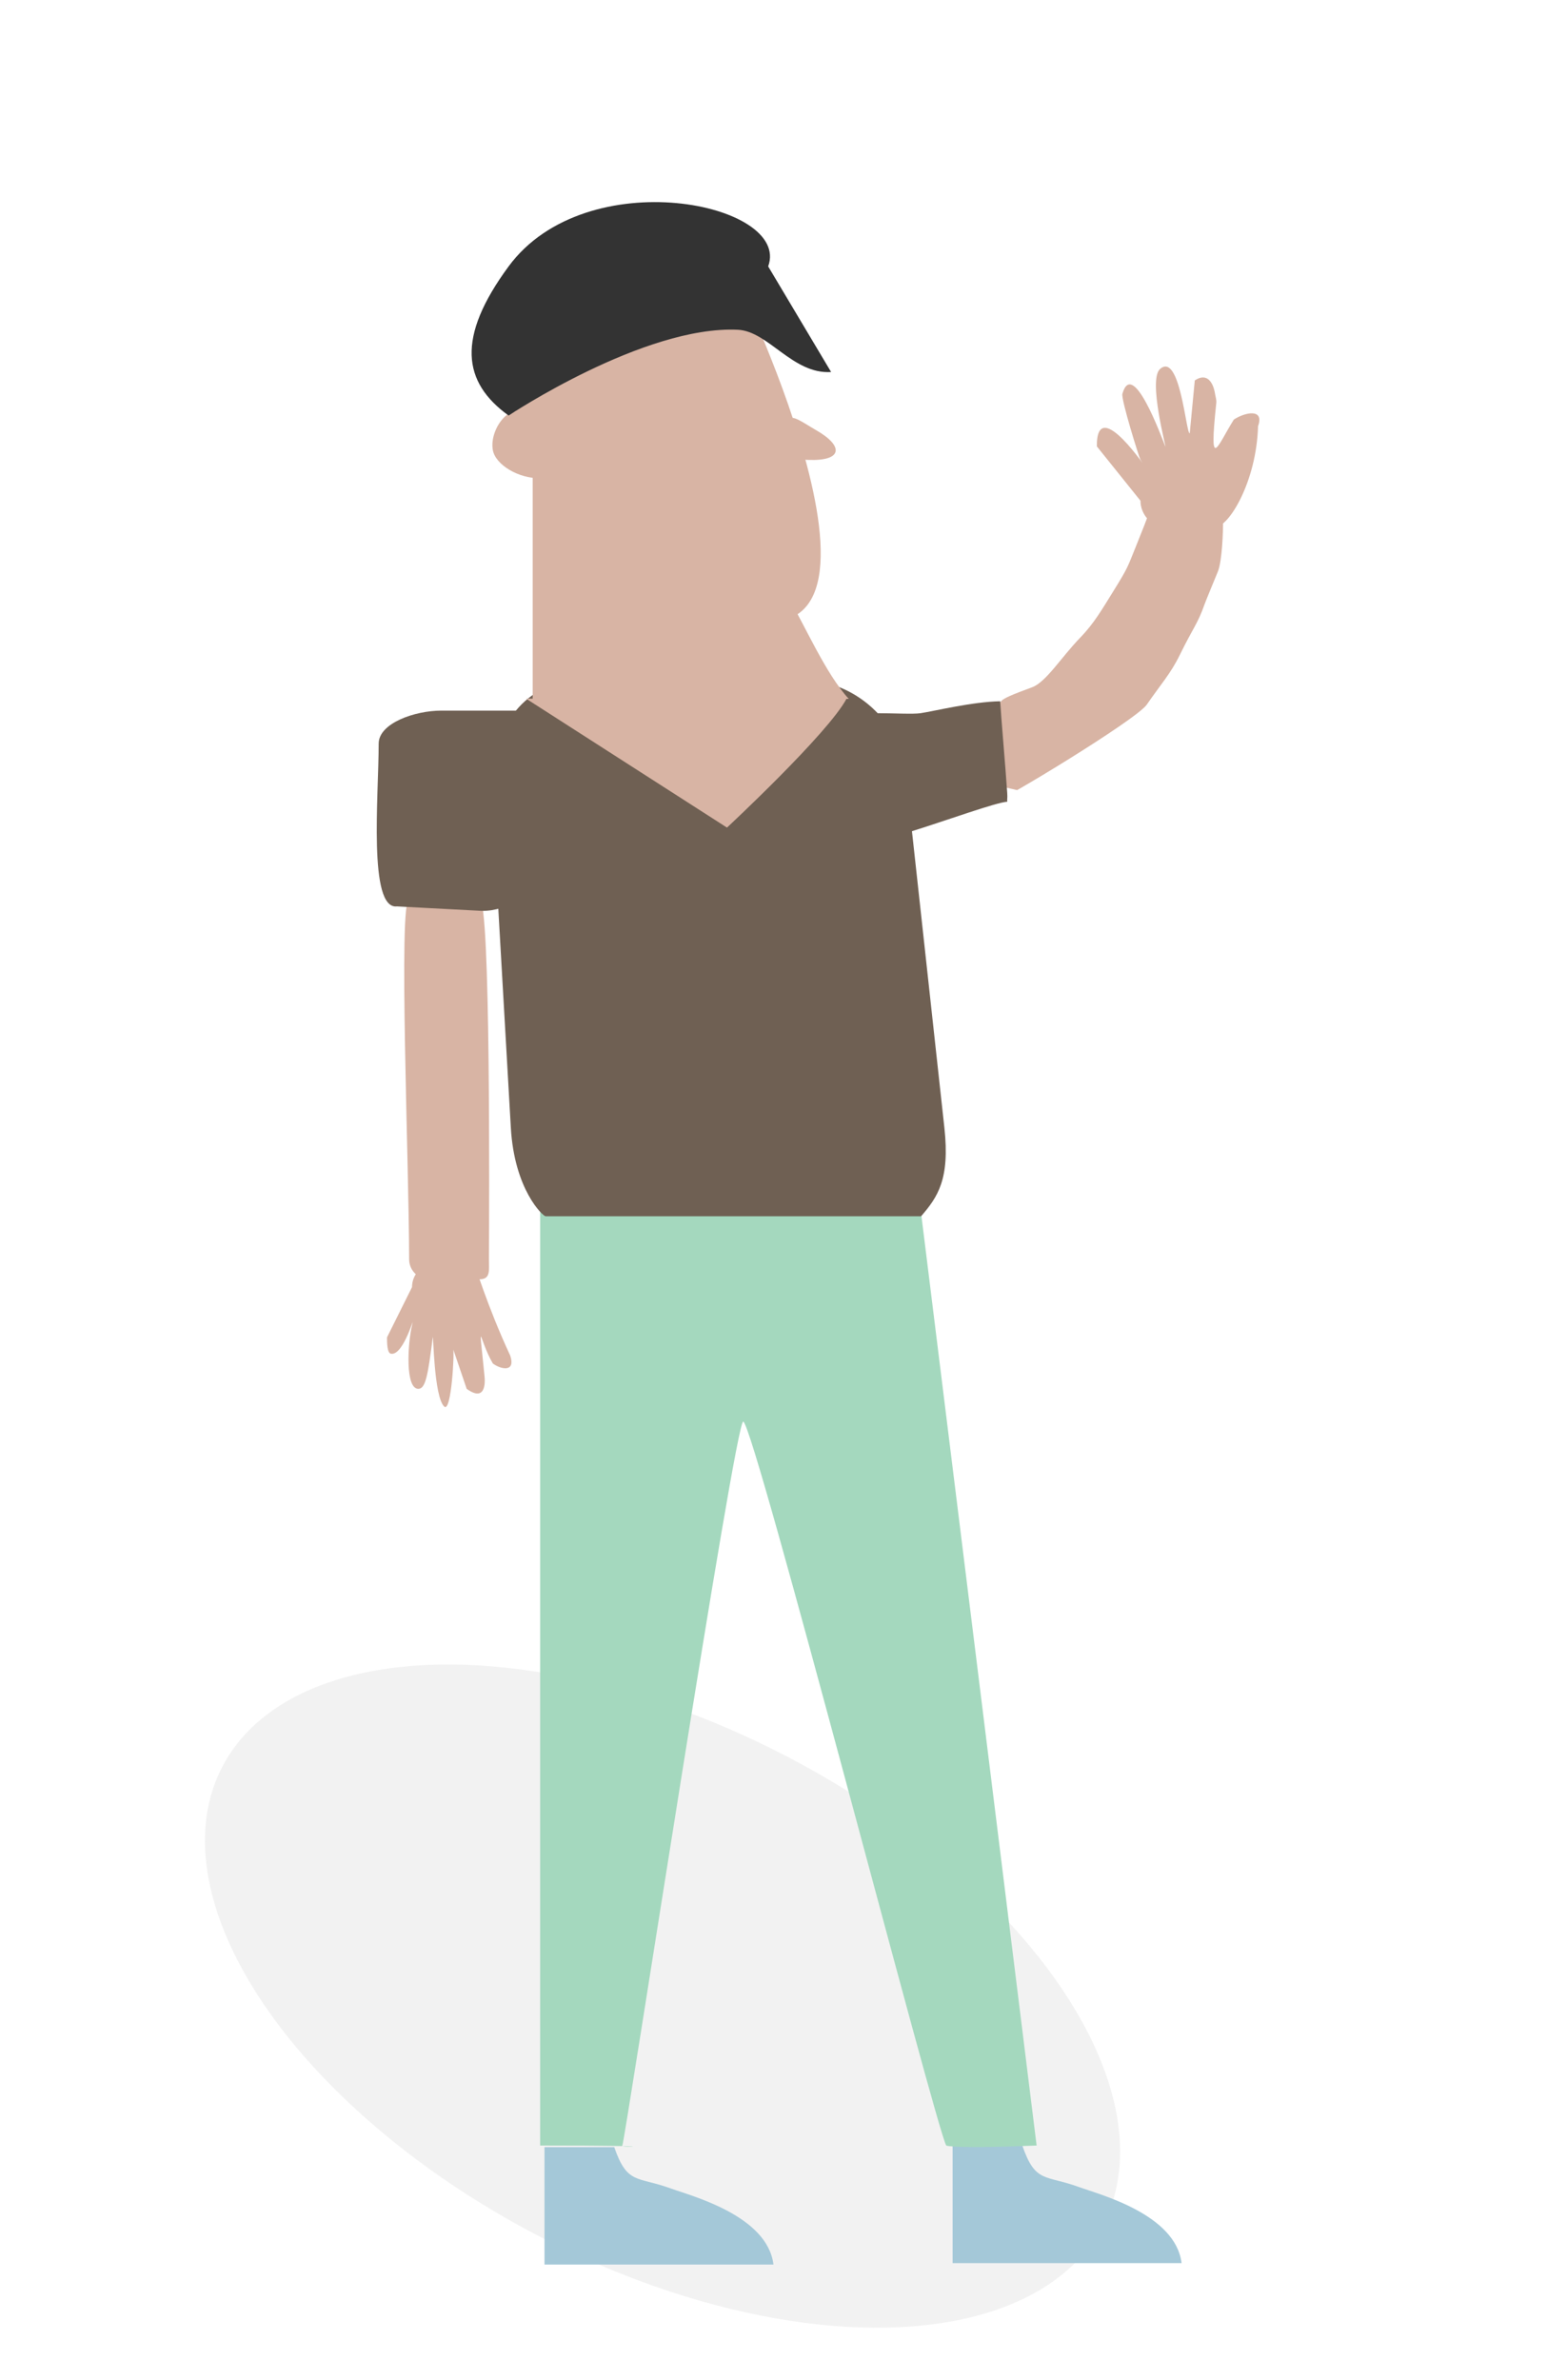 <?xml version="1.0" encoding="UTF-8" standalone="no"?>
<!DOCTYPE svg PUBLIC "-//W3C//DTD SVG 1.1//EN" "http://www.w3.org/Graphics/SVG/1.1/DTD/svg11.dtd">
<svg width="100%" height="100%" viewBox="0 0 428 650" version="1.1" xmlns="http://www.w3.org/2000/svg" xmlns:xlink="http://www.w3.org/1999/xlink" xml:space="preserve" xmlns:serif="http://www.serif.com/" style="fill-rule:evenodd;clip-rule:evenodd;stroke-linejoin:round;stroke-miterlimit:1.414;">
    <g transform="matrix(-1.004,-0.523,0.305,-0.586,242.622,955.539)">
        <ellipse cx="215.666" cy="507.761" rx="119.765" ry="111.633" style="fill:rgb(51,51,51);fill-opacity:0.063;"/>
    </g>
    <g id="Artboard1" transform="matrix(1,0,0,1,-447.063,-54.69)">
        <rect x="447.063" y="54.69" width="427.889" height="649.809" style="fill:none;"/>
        <g transform="matrix(0.253,0,0,0.253,601.25,500.322)">
            <path d="M494.295,555.054L418.991,555.054L418.991,681.777L666.182,681.777C659.636,628.777 577.402,607.7 555.714,599.757C519.006,586.313 508.38,595.852 494.295,555.054Z" style="fill:rgb(164,200,216);"/>
        </g>
        <g transform="matrix(1.316,0,0,1,-189.276,3.304)">
            <path d="M674.661,382.199L595.647,382.199L595.647,637.392C625.209,637.392 611.653,638.089 612.703,637.392C613.139,637.103 636.18,438.757 637.807,439.66C640.194,440.986 677.858,633.003 679.935,637.392C679.972,637.468 682.075,638.286 698.688,637.392L674.661,382.199Z" style="fill:rgb(164,216,190);"/>
        </g>
        <g transform="matrix(0.986,0,0,1.085,-6.207,-27.616)">
            <path d="M710.997,274.014C710.997,259.061 697.638,246.921 681.184,246.921L621.558,246.921C605.103,246.921 595.811,259.061 595.811,274.014L601.215,359.745C602.201,375.382 610.119,382.029 610.841,382.029L714.862,382.029C719.433,377.199 722.877,372.771 721.31,359.745L710.997,274.014Z" style="fill:rgb(111,96,83);"/>
        </g>
        <g transform="matrix(-1.028,0.004,-0.004,-1.036,1296.13,482.162)">
            <path d="M632.019,196.872L685.276,231.079L600.112,230.751C605.02,221.617 632.019,196.872 632.019,196.872Z" style="fill:rgb(216,180,164);"/>
        </g>
        <g transform="matrix(2.433,0,0,0.441,-909.712,132.696)">
            <path d="M646.236,194.04C641.097,162.545 621.941,89.03 617.455,63.59L617.455,255.974L652.944,255.974C650.38,240.742 647.994,210.271 646.236,194.04Z" style="fill:rgb(216,180,164);"/>
        </g>
        <g transform="matrix(1.421,-0.041,0.029,1,-249.46,43.45)">
            <path d="M588.227,149.318C590.675,155.012 591.215,156.854 591.676,160.363C592.28,164.964 593.265,166.084 590.793,166.084C586.436,166.084 582.104,162.029 581.671,158.05C581.004,151.92 585.955,144.035 588.227,149.318Z" style="fill:rgb(216,180,164);"/>
        </g>
        <g transform="matrix(-0.572,0.434,0.394,0.519,940.398,-162.3)">
            <path d="M588.227,149.318C590.675,155.012 591.215,156.854 591.676,160.363C592.28,164.964 592.627,164.427 590.793,166.084C580.743,175.157 576.864,170.468 581.671,158.05C583.897,152.3 585.955,144.035 588.227,149.318Z" style="fill:rgb(216,180,164);"/>
        </g>
        <g transform="matrix(0.804,0.095,-0.101,0.849,132.862,-33.813)">
            <path d="M661.324,128.713L582.303,161.106C608.977,212.36 623.966,211.609 643.557,219.655C749.317,263.088 661.324,128.713 661.324,128.713Z" style="fill:rgb(216,180,164);"/>
        </g>
        <g transform="matrix(1,0,0,1,-3.053,10.562)">
            <path d="M659.93,116.891C666.29,99.628 610.288,88.028 589.034,116.891C574.707,136.347 576.445,148.542 589.034,157.625C589.034,157.625 626.046,132.967 651.67,134.196C659.997,134.595 666.627,146.417 677.118,145.735L659.93,116.891Z" style="fill:rgb(51,51,51);"/>
        </g>
        <g transform="matrix(0.253,0,0,0.253,489.778,500.715)">
            <path d="M494.295,555.054L418.991,555.054L418.991,681.777L666.182,681.777C659.636,628.777 577.402,607.7 555.714,599.757C519.006,586.313 508.38,595.852 494.295,555.054Z" style="fill:rgb(164,200,216);"/>
        </g>
        <g transform="matrix(0.346,-1.497,0.909,0.21,274.332,1298.42)">
            <clipPath id="_clip1">
                <rect x="717.856" y="187.504" width="54.665" height="86.926"/>
            </clipPath>
            <g clip-path="url(#_clip1)">
                <path d="M763.759,265.26C765.703,265.781 771.077,264.069 772.578,263.442C784.136,258.615 814.337,240.212 813.45,239.484C810.245,247.701 785.753,245.784 764.855,240.23C760.863,239.169 760.975,239.445 756.126,236.715C752.66,234.763 749.849,233.387 746.809,230.367C742.627,226.211 737.732,223.556 736.272,219.897C732.103,209.446 732.714,211.812 730.61,212.414L716.69,217.717C716.557,219.39 715.277,225.927 715.381,227.856C715.458,229.297 710.742,203.496 712.28,205.775C713.772,207.988 721.199,221.734 715.712,218.09C714.463,217.261 734.762,251.747 737.859,253.756C741.962,256.419 744.133,258.499 747.766,259.887C752.993,261.882 753.947,262.974 757.528,263.614C758.176,263.729 762.118,264.82 763.759,265.26Z" style="fill:rgb(216,180,164);"/>
            </g>
        </g>
        <g transform="matrix(1,0,0,0.972,-11.1,0.826)">
            <path d="M731.349,252.464C723.742,252.604 713.342,255.244 709.602,255.821C707.543,256.139 702.369,255.821 697.409,255.821C692.832,255.821 689.115,259.537 689.115,264.115L689.115,280.702C689.115,285.28 692.832,288.996 697.409,288.996C698.597,286.835 702.338,290.565 707.216,288.996C716.847,285.898 730.33,280.852 733.27,280.702C733.221,279.69 733.367,279.767 733.27,278.256C732.779,270.661 731.572,256.705 731.349,252.464Z" style="fill:rgb(111,96,83);"/>
        </g>
        <g transform="matrix(1,0,0,1,-2.667,0.78)">
            <path d="M786.735,168.504C782.172,175.745 779.884,183.382 781.938,163.962C782.03,163.087 781.714,162.251 781.595,161.472C781.132,158.433 779.437,155.556 776.067,157.814L774.685,172.265C773.676,172.462 772.055,149.936 766.589,154.683C763.185,157.638 768.55,177.155 768.015,175.84C766.781,172.805 759.097,151.688 756.292,161.472C755.876,162.923 760.861,178.9 761.225,179.468C764.633,184.786 749.17,160.696 749.322,175.84L761.225,190.671C761.225,194.419 764.268,197.906 768.015,197.906L781.595,197.906C785.342,197.906 792.912,185.499 793.346,170.309C795.141,165.331 789.677,166.545 786.735,168.504Z" style="fill:rgb(216,180,164);"/>
        </g>
        <g transform="matrix(0.835,1.02272e-16,1.10353e-16,-0.901,-76.025,578.388)">
            <path d="M787.674,167.897C783.111,175.139 782.884,183.512 784.937,164.093C785.03,163.218 785.056,162.251 784.937,161.472C784.474,158.433 782.48,157.969 779.11,160.227L774.685,172.265C775.172,171.622 774.086,152.837 771.765,154.853C768.36,157.809 768.21,177.246 768.015,175.84C766.451,164.547 765.699,160.237 763.299,160.227C758.99,160.209 759.765,173.724 761.225,179.468C762.419,184.163 758.607,170.076 754.305,170.876C753.534,171.02 753.014,172.312 753.05,175.84C756.631,182.503 759.288,187.448 761.225,191.053C761.225,194.801 764.268,197.906 768.015,197.906L781.595,197.906C781.835,197.981 785.658,185.653 793.346,170.309C795.141,165.331 790.616,165.938 787.674,167.897Z" style="fill:rgb(216,180,164);"/>
        </g>
        <g transform="matrix(1,0,0,1,-1.137,-5.057)">
            <path d="M581.744,403.701C581.829,388.731 582.227,305.436 579.22,305.436L559.947,305.436C556.939,305.436 559.947,378.543 559.947,403.701C559.947,406.708 562.389,409.15 565.396,409.15L579.22,409.15C582.227,409.15 581.744,406.708 581.744,403.701Z" style="fill:rgb(216,180,164);"/>
        </g>
        <g transform="matrix(1.299,0,0,0.997,-178.558,-8.975)">
            <path d="M593.135,258.531C589.923,258.531 593.387,258.531 587.797,258.531L574.413,258.531C568.824,258.531 561.239,261.986 561.239,267.575C561.239,281.897 558.998,313.069 565.083,312.168L583.008,313.398C588.597,313.398 593.135,308.86 593.135,303.271L593.135,258.531Z" style="fill:rgb(111,96,83);"/>
        </g>
    </g>
</svg>
